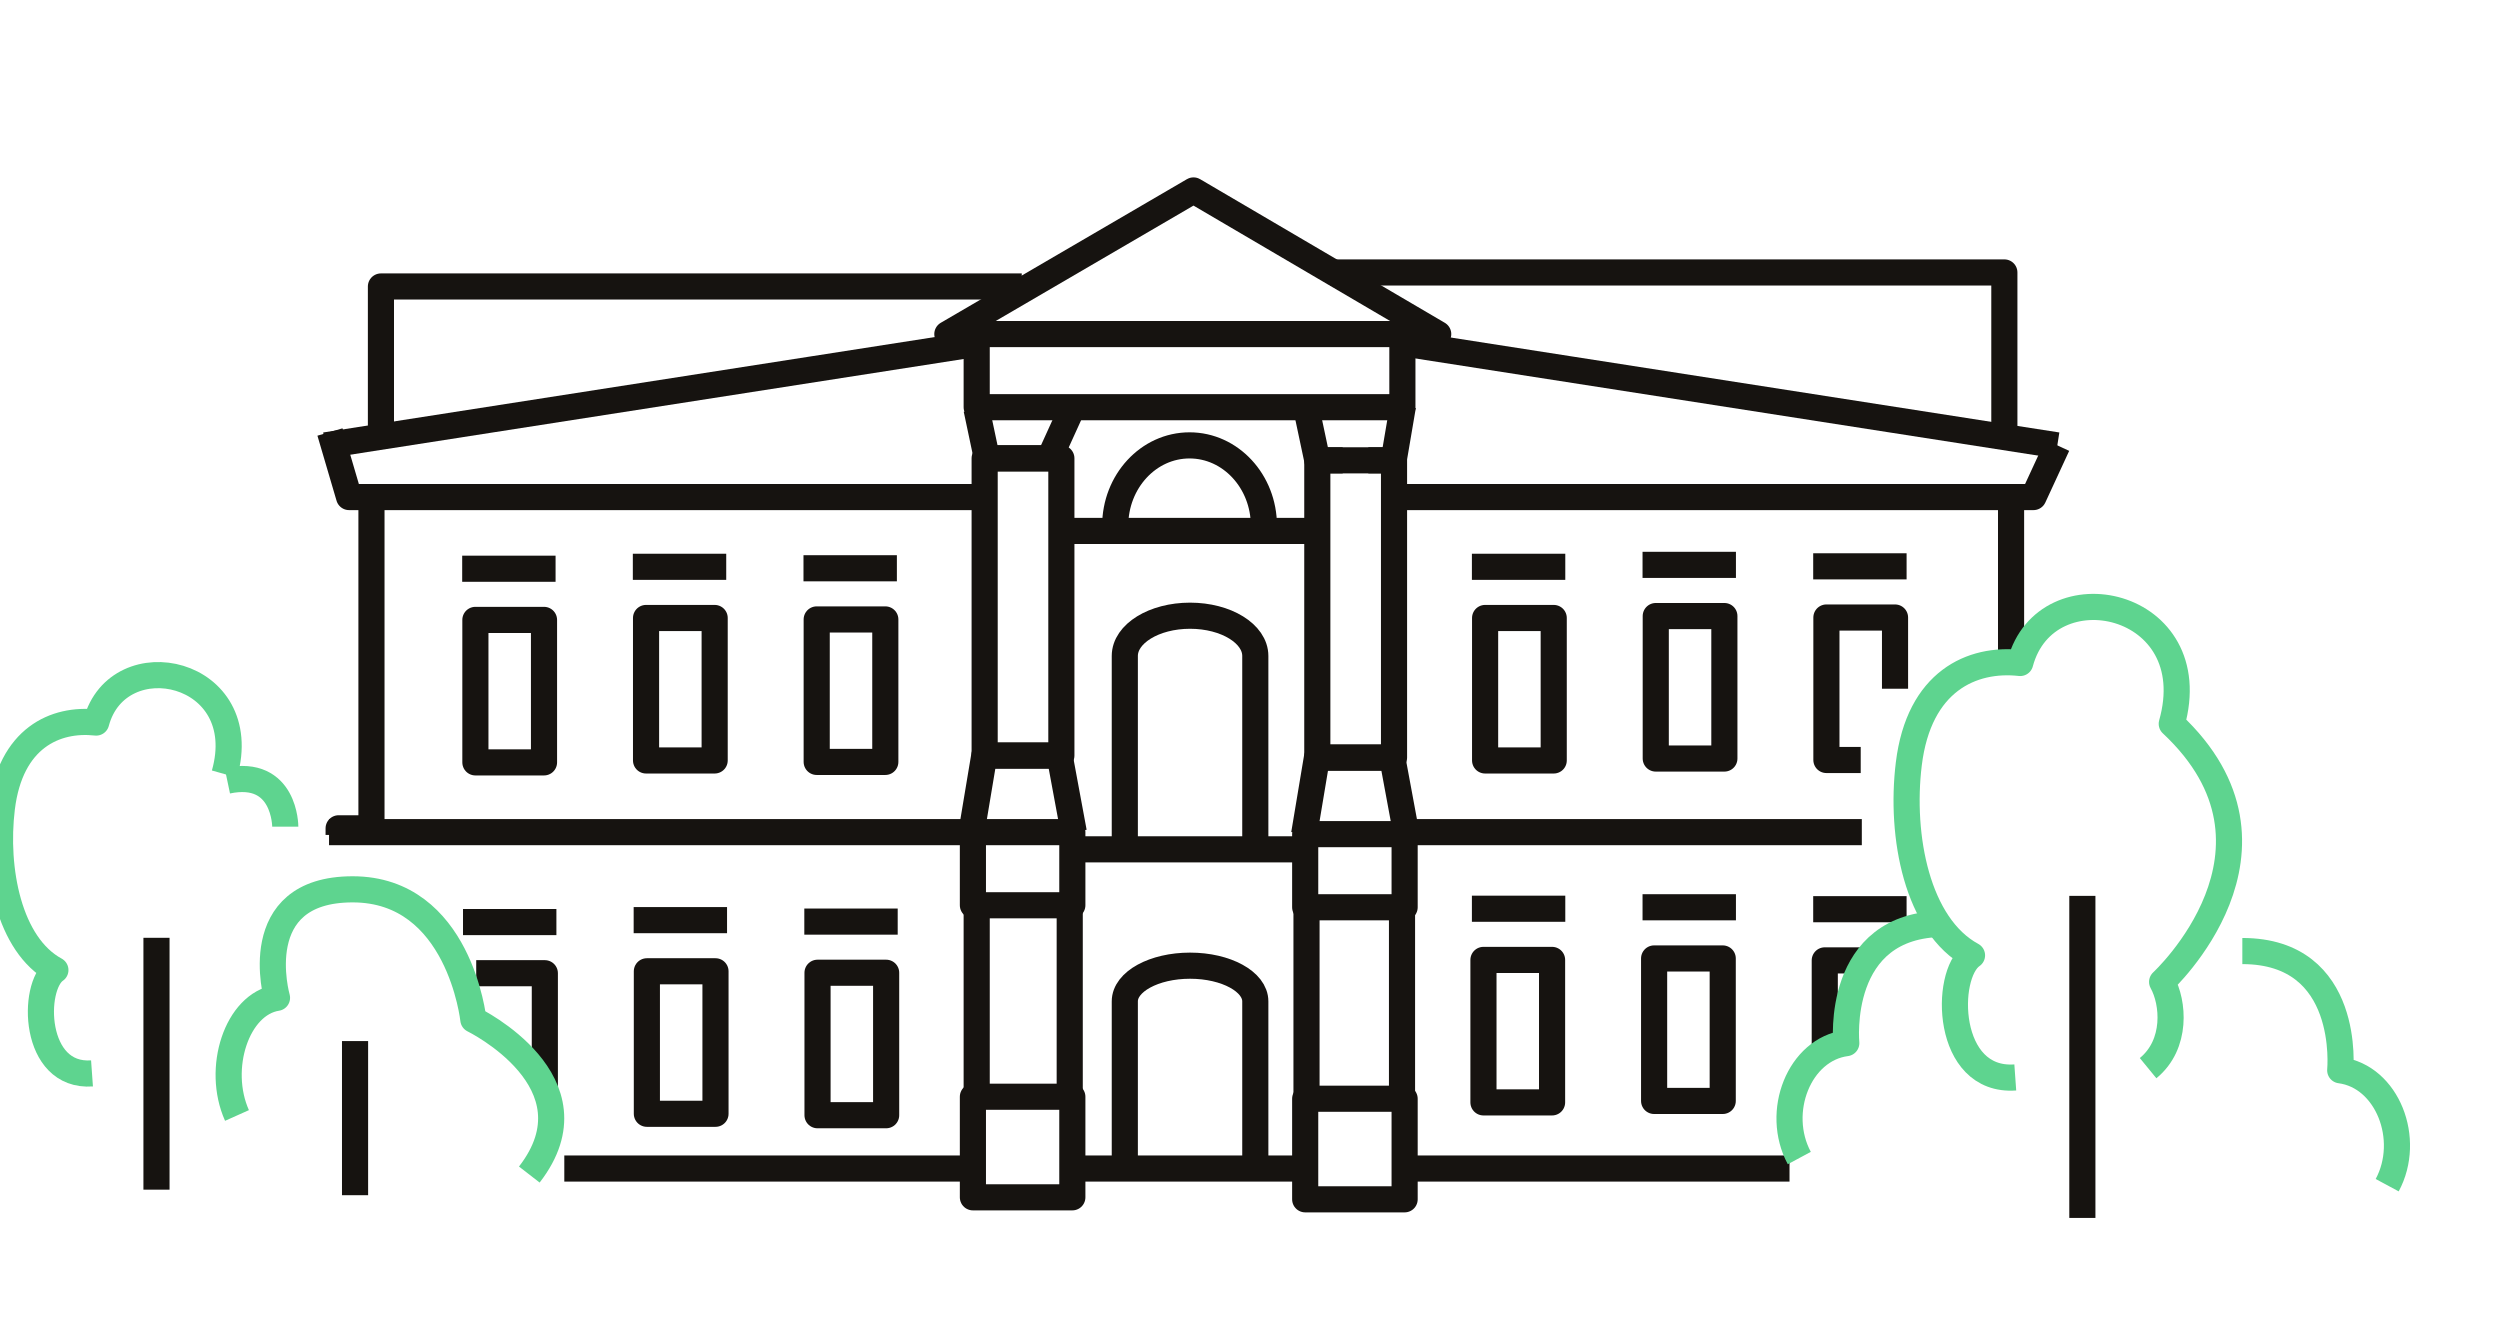 <svg width="287" height="152" viewBox="0 0 287 152" fill="none" xmlns="http://www.w3.org/2000/svg">
<g clip-path="url(#clip0)">
<path d="M160.994 38.352H112.124V46.75H160.994V38.352Z" stroke="#161310" stroke-width="3" stroke-miterlimit="10" stroke-linejoin="round"/>
<path d="M112.124 38.352H108.756L137.016 21.864L165.106 38.352H160.998" stroke="#161310" stroke-width="3" stroke-miterlimit="10" stroke-linejoin="round"/>
<path d="M112.124 39.461L37.334 51.13" stroke="#161310" stroke-width="3" stroke-miterlimit="10" stroke-linejoin="round"/>
<path d="M37.879 49.594L40.074 57.061H113.037" stroke="#161310" stroke-width="3" stroke-miterlimit="10" stroke-linejoin="round"/>
<path d="M42.644 57.061V95.089H38.875V95.85" stroke="#161310" stroke-width="3" stroke-miterlimit="10" stroke-linejoin="round"/>
<path d="M62.452 71.165H54.575V87.521H62.452V71.165Z" stroke="#161310" stroke-width="3" stroke-miterlimit="10" stroke-linejoin="round"/>
<path d="M53.059 65.29L63.78 65.29" stroke="#161310" stroke-width="3" stroke-miterlimit="10" stroke-linejoin="round"/>
<path d="M82.043 70.944H74.166V87.3H82.043V70.944Z" stroke="#161310" stroke-width="3" stroke-miterlimit="10" stroke-linejoin="round"/>
<path d="M72.649 65.069L83.371 65.069" stroke="#161310" stroke-width="3" stroke-miterlimit="10" stroke-linejoin="round"/>
<path d="M101.634 71.111H93.757V87.467H101.634V71.111Z" stroke="#161310" stroke-width="3" stroke-miterlimit="10" stroke-linejoin="round"/>
<path d="M92.24 65.236L102.962 65.236" stroke="#161310" stroke-width="3" stroke-miterlimit="10" stroke-linejoin="round"/>
<path d="M178.367 70.944H170.49V87.3H178.367V70.944Z" stroke="#161310" stroke-width="3" stroke-miterlimit="10" stroke-linejoin="round"/>
<path d="M168.974 65.069L179.695 65.069" stroke="#161310" stroke-width="3" stroke-miterlimit="10" stroke-linejoin="round"/>
<path d="M197.958 70.723H190.081V87.079H197.958V70.723Z" stroke="#161310" stroke-width="3" stroke-miterlimit="10" stroke-linejoin="round"/>
<path d="M188.564 64.848L199.286 64.848" stroke="#161310" stroke-width="3" stroke-miterlimit="10" stroke-linejoin="round"/>
<path d="M217.549 79.068V70.89H209.672V87.246H213.61" stroke="#161310" stroke-width="3" stroke-miterlimit="10" stroke-linejoin="round"/>
<path d="M208.155 65.015L218.877 65.015" stroke="#161310" stroke-width="3" stroke-miterlimit="10" stroke-linejoin="round"/>
<path d="M54.67 111.726H62.547V125.081" stroke="#161310" stroke-width="3" stroke-miterlimit="10" stroke-linejoin="round"/>
<path d="M53.153 105.851L63.875 105.851" stroke="#161310" stroke-width="3" stroke-miterlimit="10" stroke-linejoin="round"/>
<path d="M82.138 111.505H74.261V127.861H82.138V111.505Z" stroke="#161310" stroke-width="3" stroke-miterlimit="10" stroke-linejoin="round"/>
<path d="M72.744 105.63L83.465 105.63" stroke="#161310" stroke-width="3" stroke-miterlimit="10" stroke-linejoin="round"/>
<path d="M101.729 111.672H93.852V128.027H101.729V111.672Z" stroke="#161310" stroke-width="3" stroke-miterlimit="10" stroke-linejoin="round"/>
<path d="M92.335 105.797L103.056 105.797" stroke="#161310" stroke-width="3" stroke-miterlimit="10" stroke-linejoin="round"/>
<path d="M214.131 110.252H209.483V119.981" stroke="#161310" stroke-width="3" stroke-miterlimit="10" stroke-linejoin="round"/>
<path d="M218.876 104.377L208.155 104.377" stroke="#161310" stroke-width="3" stroke-miterlimit="10" stroke-linejoin="round"/>
<path d="M189.892 110.031H197.769V126.387H189.892V110.031Z" stroke="#161310" stroke-width="3" stroke-miterlimit="10" stroke-linejoin="round"/>
<path d="M199.286 104.156L188.564 104.156" stroke="#161310" stroke-width="3" stroke-miterlimit="10" stroke-linejoin="round"/>
<path d="M170.301 110.198H178.178V126.554H170.301V110.198Z" stroke="#161310" stroke-width="3" stroke-miterlimit="10" stroke-linejoin="round"/>
<path d="M179.695 104.323L168.974 104.323" stroke="#161310" stroke-width="3" stroke-miterlimit="10" stroke-linejoin="round"/>
<path d="M37.773 95.529H111.538" stroke="#161310" stroke-width="3" stroke-miterlimit="10" stroke-linejoin="round"/>
<path d="M64.782 134.147H112.61" stroke="#161310" stroke-width="3" stroke-miterlimit="10" stroke-linejoin="round"/>
<path d="M43.731 49.255V32.888H117.296" stroke="#161310" stroke-width="3" stroke-miterlimit="10" stroke-linejoin="round"/>
<path d="M230.1 49.087V31.277H152.684" stroke="#161310" stroke-width="3" stroke-miterlimit="10" stroke-linejoin="round"/>
<path d="M161.387 39.461L236.181 51.13" stroke="#161310" stroke-width="3" stroke-miterlimit="10" stroke-linejoin="round"/>
<path d="M236.181 51.13L233.441 57.061H160.474" stroke="#161310" stroke-width="3" stroke-miterlimit="10" stroke-linejoin="round"/>
<path d="M230.87 57.061V74.718" stroke="#161310" stroke-width="3" stroke-miterlimit="10" stroke-linejoin="round"/>
<path d="M213.737 95.529H161.672" stroke="#161310" stroke-width="3" stroke-miterlimit="10" stroke-linejoin="round"/>
<path d="M205.437 134.147H160.901" stroke="#161310" stroke-width="3" stroke-miterlimit="10" stroke-linejoin="round"/>
<path d="M112.124 103.923V125.907" stroke="#161310" stroke-width="3" stroke-miterlimit="10" stroke-linejoin="round"/>
<path d="M121.845 52.614H113.038V86.739H121.845V52.614Z" stroke="#161310" stroke-width="3" stroke-miterlimit="10" stroke-linejoin="round"/>
<path d="M111.526 95.529L112.994 86.739H117.463H121.64L123.269 95.529" stroke="#161310" stroke-width="3" stroke-miterlimit="10" stroke-linejoin="round"/>
<path d="M160.034 52.847H151.227V86.973H160.034V52.847Z" stroke="#161310" stroke-width="3" stroke-miterlimit="10" stroke-linejoin="round"/>
<path d="M150.028 47.196L151.226 52.847H154.14" stroke="#161310" stroke-width="3" stroke-miterlimit="10" stroke-linejoin="round"/>
<path d="M149.715 95.762L151.183 86.973H155.652H159.829L161.458 95.762" stroke="#161310" stroke-width="3" stroke-miterlimit="10" stroke-linejoin="round"/>
<path d="M112.105 46.962L113.299 52.614H120.474L123.045 46.962" stroke="#161310" stroke-width="3" stroke-miterlimit="10" stroke-linejoin="round"/>
<path d="M123.104 95.529H111.689V103.922H123.104V95.529Z" stroke="#161310" stroke-width="3" stroke-miterlimit="10" stroke-linejoin="round"/>
<path d="M123.104 125.907H111.689V137.452H123.104V125.907Z" stroke="#161310" stroke-width="3" stroke-miterlimit="10" stroke-linejoin="round"/>
<path d="M122.804 103.922V125.907" stroke="#161310" stroke-width="3" stroke-miterlimit="10" stroke-linejoin="round"/>
<path d="M157.085 52.843H159.995L161.057 46.594" stroke="#161310" stroke-width="3" stroke-miterlimit="10" stroke-linejoin="round"/>
<path d="M161.251 95.762H149.836V104.156H161.251V95.762Z" stroke="#161310" stroke-width="3" stroke-miterlimit="10" stroke-linejoin="round"/>
<path d="M161.251 126.137H149.836V137.681H161.251V126.137Z" stroke="#161310" stroke-width="3" stroke-miterlimit="10" stroke-linejoin="round"/>
<path d="M160.951 104.156V126.136" stroke="#161310" stroke-width="3" stroke-miterlimit="10" stroke-linejoin="round"/>
<path d="M121.844 60.949H151.19" stroke="#161310" stroke-width="3" stroke-miterlimit="10" stroke-linejoin="round"/>
<path d="M128.025 60.362C128.025 55.264 131.848 51.13 136.561 51.13C141.274 51.13 145.097 55.264 145.097 60.362" stroke="#161310" stroke-width="3" stroke-miterlimit="10" stroke-linejoin="round"/>
<path d="M129.128 97.5V75.302C129.128 72.752 132.483 70.683 136.618 70.683C140.753 70.683 144.109 72.752 144.109 75.302V97.5" stroke="#161310" stroke-width="3" stroke-miterlimit="10" stroke-linejoin="round"/>
<path d="M123.281 97.5H149.691" stroke="#161310" stroke-width="3" stroke-miterlimit="10" stroke-linejoin="round"/>
<path d="M123.281 134.147H149.691" stroke="#161310" stroke-width="3" stroke-miterlimit="10" stroke-linejoin="round"/>
<path d="M129.128 134.639V114.956C129.128 112.695 132.483 110.86 136.618 110.86C140.753 110.86 144.109 112.695 144.109 114.956V134.639" stroke="#161310" stroke-width="3" stroke-miterlimit="10" stroke-linejoin="round"/>
<path d="M149.987 125.907V104.156" stroke="#161310" stroke-width="3" stroke-miterlimit="10" stroke-linejoin="round"/>
<path d="M17.965 136.577L17.965 107.659" stroke="#161310" stroke-width="3" stroke-miterlimit="10" stroke-linejoin="round"/>
<path d="M40.76 137.209L40.76 119.517" stroke="#161310" stroke-width="3" stroke-miterlimit="10" stroke-linejoin="round"/>
<path d="M25.769 88.861C29.163 76.865 13.561 73.526 11.04 82.949C6.359 82.43 1.202 84.698 0.215 92.755C-0.648 99.804 1.025 108.472 6.359 111.363C3.635 113.22 3.754 123.713 10.562 123.227" stroke="#5ED48F" stroke-width="3" stroke-miterlimit="10" stroke-linejoin="round"/>
<path d="M26.095 89.622C32.749 88.221 32.749 94.899 32.749 94.899" stroke="#5ED48F" stroke-width="3" stroke-miterlimit="10" stroke-linejoin="round"/>
<path d="M27.205 128.057C24.78 122.636 27.205 115.269 31.8 114.549C31.8 114.549 28.239 102.095 40.487 102.095C52.734 102.096 54.341 117.058 54.341 117.058C54.341 117.058 68.998 124.214 60.766 134.839" stroke="#5ED48F" stroke-width="3" stroke-miterlimit="10" stroke-linejoin="round"/>
<path d="M246.602 122.625C249.947 119.883 249.527 115.084 248.211 112.723C248.211 112.723 264.727 97.496 249.318 83.093C253.328 68.922 234.897 64.978 231.919 76.11C226.388 75.496 220.296 78.176 219.131 87.694C218.111 96.021 220.088 106.261 226.388 109.676C223.171 111.87 223.311 124.266 231.354 123.691" stroke="#5ED48F" stroke-width="3" stroke-miterlimit="10" stroke-linejoin="round"/>
<path d="M239.055 139.821L239.055 102.849" stroke="#161310" stroke-width="3" stroke-miterlimit="10" stroke-linejoin="round"/>
<path d="M223.19 106.062C210.605 106.062 211.953 119.751 211.953 119.751C206.56 120.453 203.713 127.649 206.559 132.944" stroke="#5ED48F" stroke-width="3" stroke-miterlimit="10" stroke-linejoin="round"/>
<path d="M257.42 109.18C270.005 109.18 268.657 122.868 268.657 122.868C274.05 123.571 276.897 130.767 274.05 136.061" stroke="#5ED48F" stroke-width="3" stroke-miterlimit="10" stroke-linejoin="round"/>
</g>
<defs>
<clipPath id="clip0">
<rect width="287" height="151" fill="white" transform="translate(0 0.974)"/>
</clipPath>
</defs>
</svg>
